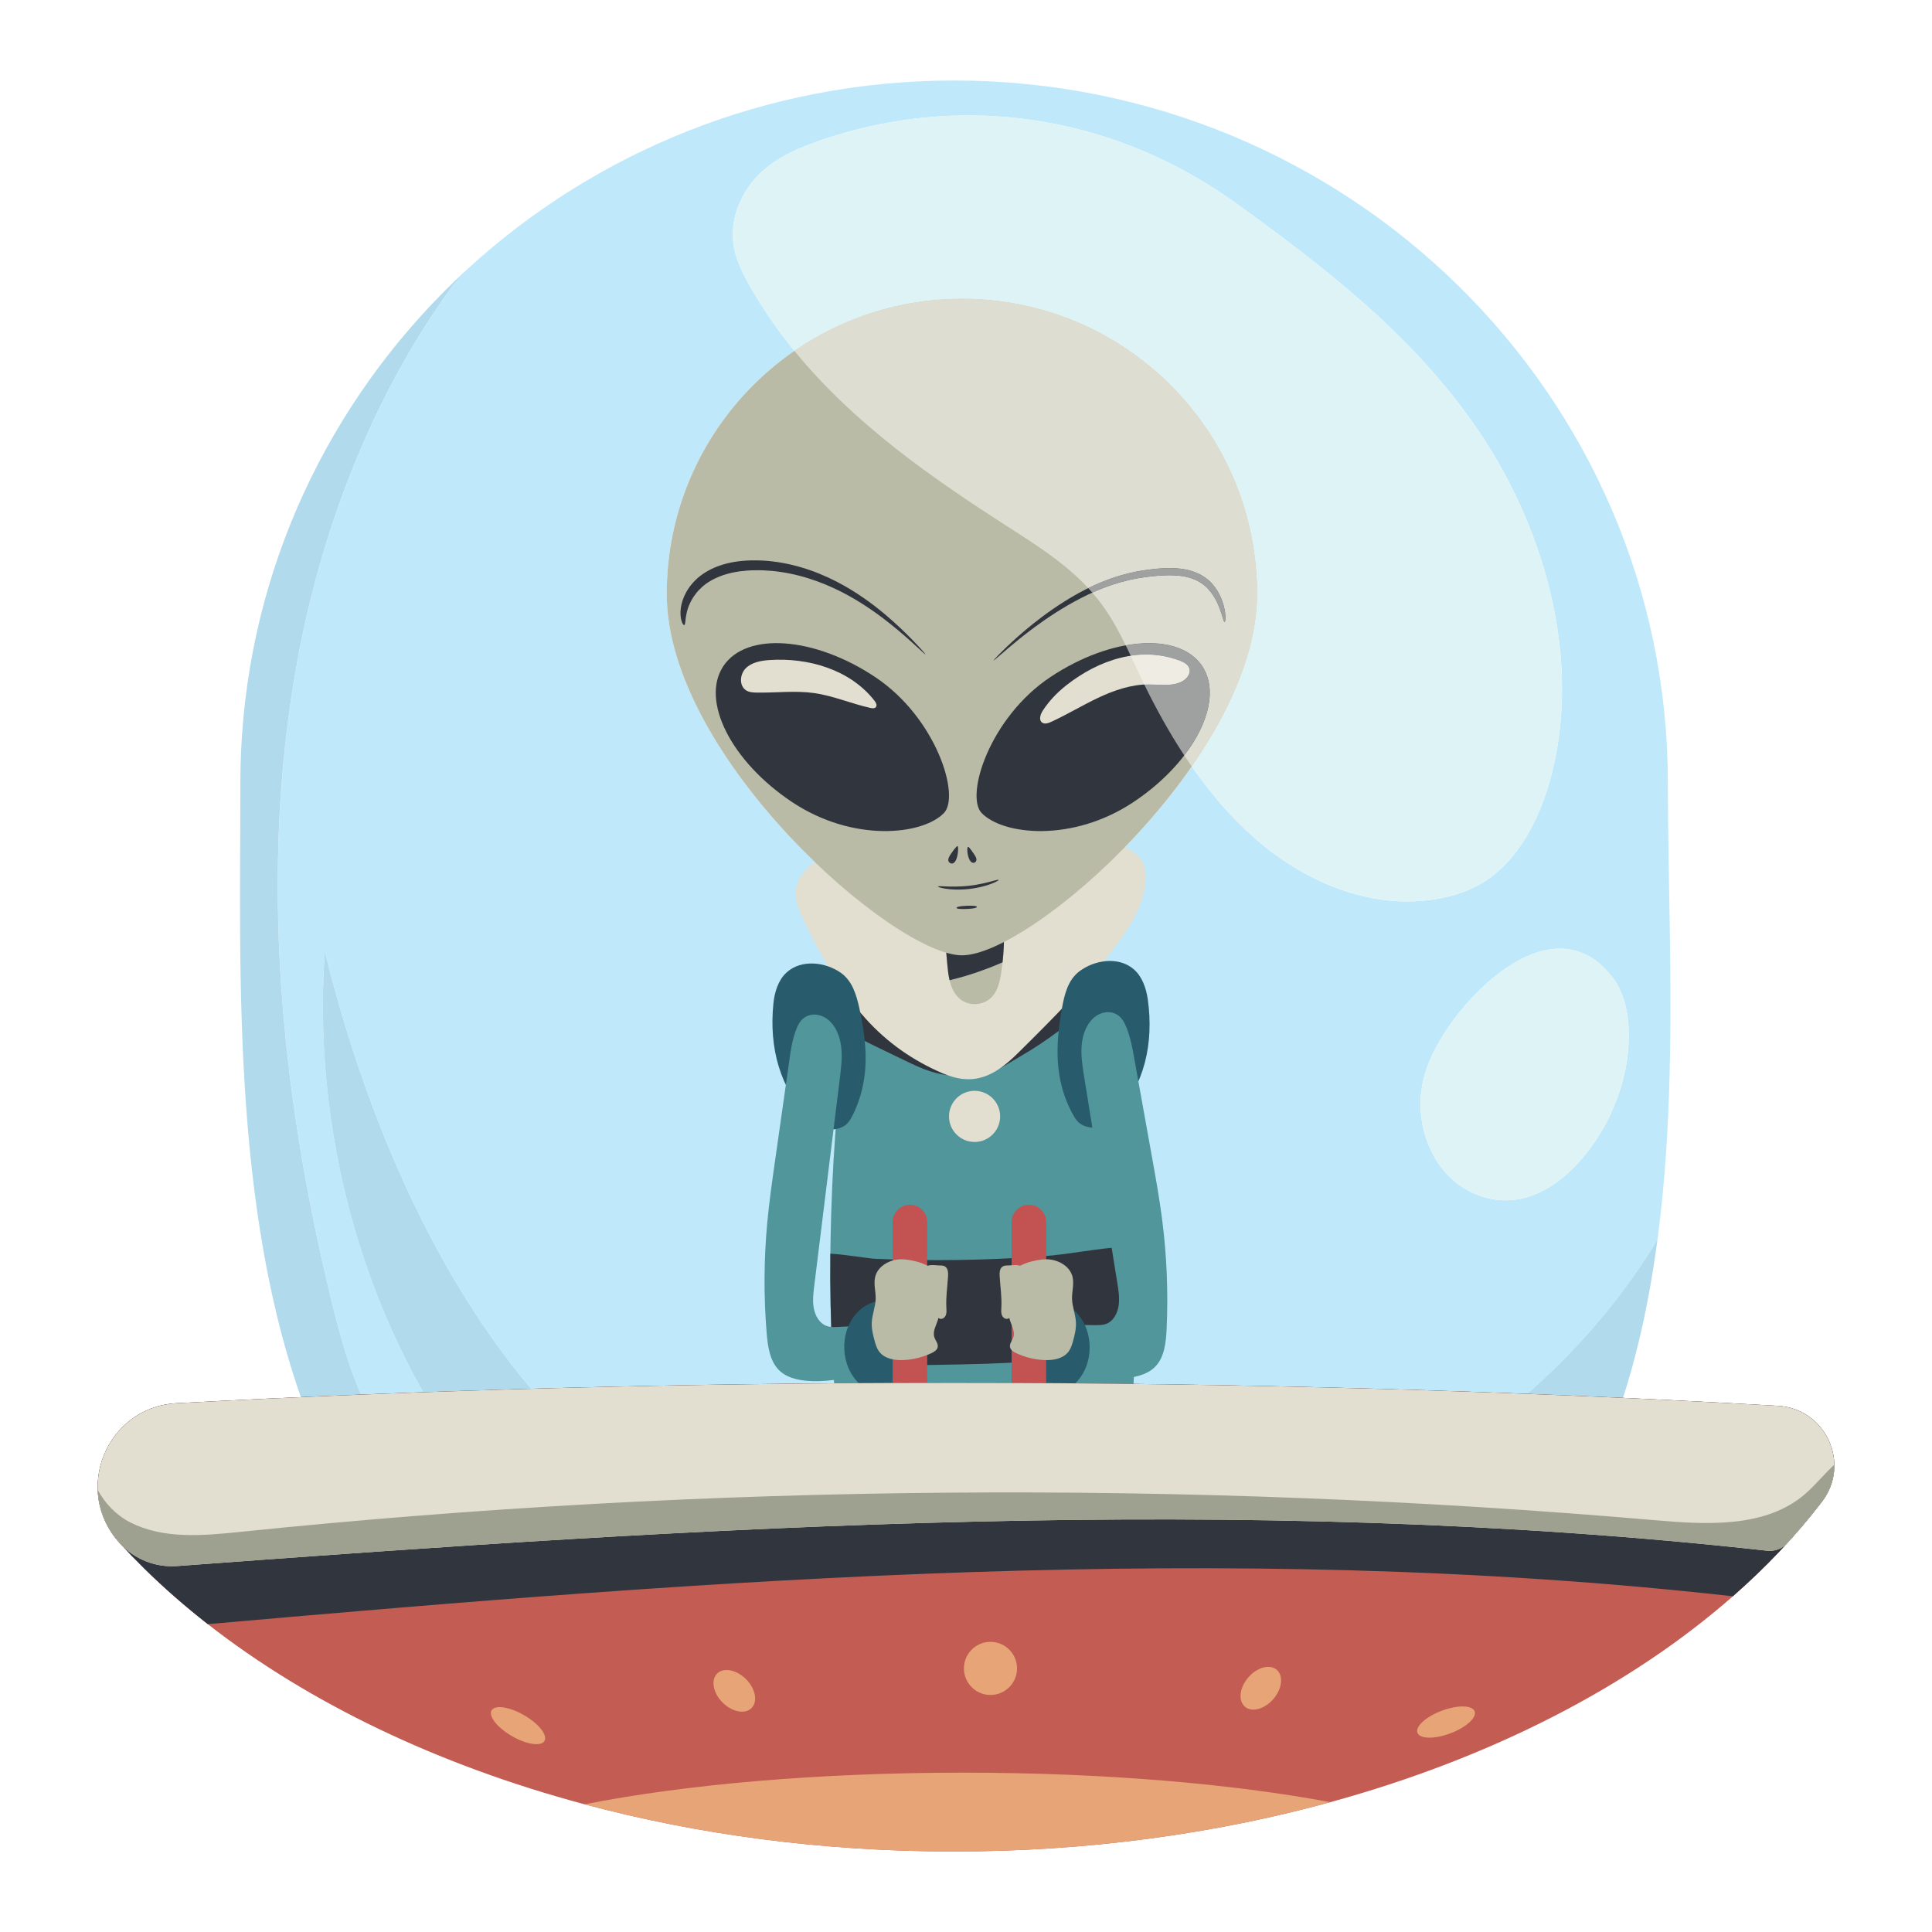 <?xml version="1.0" encoding="utf-8"?>
<!-- Designed by Vexels.com - 2020 All Rights Reserved - https://vexels.com/terms-and-conditions/  -->
<svg version="1.1" id="Layer_1" xmlns="http://www.w3.org/2000/svg" xmlns:xlink="http://www.w3.org/1999/xlink" x="0px" y="0px"
	 viewBox="0 0 1200 1200" enable-background="new 0 0 1200 1200" xml:space="preserve">
<g>
	<path fill="#BFE9FA" d="M592.623,1113.913L592.623,1113.913C592.624,1113.913,592.624,1113.913,592.623,1113.913L592.623,1113.913
		 M593.409,1113.912c-0.039,0-0.085,0-0.125,0C593.345,1113.912,593.349,1113.912,593.409,1113.912 M594.115,1113.911
		c-0.019,0-0.03,0-0.049,0H594.115 M594.871,1113.91c-0.059,0-0.113,0-0.172,0C594.76,1113.91,594.811,1113.91,594.871,1113.91
		 M595.598,1113.908c-0.039,0-0.061,0-0.101,0C595.528,1113.908,595.568,1113.908,595.598,1113.908 M596.332,1113.905
		c-0.078,0-0.134,0-0.212,0.001C596.18,1113.906,596.272,1113.906,596.332,1113.905 M597.087,1113.902
		c-0.058,0-0.118,0.001-0.177,0.001C596.971,1113.903,597.027,1113.902,597.087,1113.902 M597.738,1113.899
		c-0.059,0-0.094,0-0.153,0.001C597.645,1113.899,597.678,1113.899,597.738,1113.899 M598.527,1113.894
		c-0.058,0-0.129,0.001-0.187,0.001C598.4,1113.895,598.468,1113.895,598.527,1113.894 M599.189,1113.89
		c-0.078,0.001-0.121,0.001-0.199,0.001C599.08,1113.891,599.099,1113.891,599.189,1113.89 M599.997,1113.884
		c-0.097,0.001-0.157,0.001-0.254,0.002C599.833,1113.885,599.908,1113.885,599.997,1113.884 M600.602,1113.879
		c-0.058,0.001-0.112,0.001-0.171,0.001C600.491,1113.88,600.542,1113.88,600.602,1113.879 M601.395,1113.872
		c-0.078,0.001-0.133,0.001-0.211,0.002C601.244,1113.873,601.335,1113.872,601.395,1113.872 M602.138,1113.865
		c-0.078,0.001-0.187,0.002-0.265,0.003C601.962,1113.866,602.048,1113.865,602.138,1113.865 M602.82,1113.857
		c-0.077,0.001-0.136,0.001-0.213,0.002C602.667,1113.859,602.761,1113.858,602.82,1113.857 M603.586,1113.849
		c-0.077,0.001-0.151,0.002-0.228,0.003C603.448,1113.85,603.497,1113.85,603.586,1113.849 M604.239,1113.841
		c-0.077,0.001-0.143,0.002-0.22,0.003C604.078,1113.843,604.179,1113.842,604.239,1113.841 M605.016,1113.831
		c-0.077,0.001-0.138,0.002-0.216,0.003C604.889,1113.833,604.927,1113.832,605.016,1113.831 M605.664,1113.822
		c-0.077,0.001-0.154,0.002-0.231,0.003C605.522,1113.824,605.574,1113.823,605.664,1113.822 M606.448,1113.811
		c-0.077,0.001-0.161,0.002-0.238,0.004C606.299,1113.813,606.359,1113.812,606.448,1113.811 M607.076,1113.801
		c-0.096,0.002-0.144,0.002-0.24,0.004C606.924,1113.804,606.987,1113.803,607.076,1113.801 M607.883,1113.788
		c-0.096,0.002-0.193,0.003-0.289,0.005C607.683,1113.792,607.795,1113.79,607.883,1113.788 M608.48,1113.778
		c-0.077,0.001-0.161,0.003-0.238,0.004C608.331,1113.781,608.392,1113.78,608.48,1113.778 M609.265,1113.765
		c-0.096,0.002-0.146,0.003-0.242,0.004C609.111,1113.767,609.176,1113.766,609.265,1113.765 M609.865,1113.754
		c-0.058,0.001-0.09,0.002-0.147,0.003C609.748,1113.756,609.836,1113.754,609.865,1113.754 M610.678,1113.738
		c-0.077,0.001-0.181,0.004-0.258,0.005C610.509,1113.741,610.59,1113.74,610.678,1113.738 M611.442,1113.723
		c-0.115,0.002-0.253,0.005-0.367,0.007C611.192,1113.728,611.324,1113.725,611.442,1113.723 M612.087,1113.709
		c-0.095,0.002-0.188,0.004-0.284,0.006C611.892,1113.714,611.999,1113.711,612.087,1113.709 M612.841,1113.693
		c-0.095,0.002-0.205,0.004-0.3,0.006C612.629,1113.698,612.753,1113.695,612.841,1113.693 M613.48,1113.679
		c-0.095,0.002-0.182,0.004-0.278,0.006C613.291,1113.683,613.392,1113.681,613.48,1113.679 M614.266,1113.661
		c-0.114,0.003-0.189,0.005-0.303,0.007C614.051,1113.666,614.178,1113.663,614.266,1113.661 M614.881,1113.646
		c-0.114,0.003-0.179,0.004-0.293,0.007C614.676,1113.651,614.793,1113.648,614.881,1113.646 M615.646,1113.627
		c-0.076,0.002-0.177,0.004-0.253,0.006C615.481,1113.631,615.559,1113.629,615.646,1113.627 M616.262,1113.611
		c-0.095,0.002-0.182,0.005-0.277,0.007C616.072,1113.616,616.174,1113.614,616.262,1113.611 M617.06,1113.59
		c-0.095,0.002-0.203,0.005-0.298,0.008C616.849,1113.596,616.972,1113.593,617.06,1113.59 M617.87,1113.568
		c-0.17,0.005-0.352,0.01-0.522,0.014C617.522,1113.578,617.695,1113.573,617.87,1113.568 M618.478,1113.551
		c-0.114,0.003-0.24,0.007-0.353,0.01C618.241,1113.558,618.362,1113.554,618.478,1113.551 M619.324,1113.527
		c-0.227,0.007-0.424,0.012-0.651,0.019C618.877,1113.54,619.12,1113.533,619.324,1113.527 M619.852,1113.511
		c-0.113,0.004-0.249,0.007-0.362,0.011C619.606,1113.518,619.736,1113.515,619.852,1113.511 M620.65,1113.487
		c-0.188,0.006-0.399,0.012-0.588,0.018C620.236,1113.499,620.476,1113.492,620.65,1113.487 M621.224,1113.469
		c-0.113,0.004-0.23,0.007-0.343,0.011C620.997,1113.476,621.107,1113.473,621.224,1113.469 M622.061,1113.442
		c-0.207,0.007-0.417,0.013-0.624,0.02C621.669,1113.455,621.83,1113.449,622.061,1113.442 M622.607,1113.424
		c-0.132,0.004-0.252,0.008-0.383,0.013C622.368,1113.432,622.462,1113.429,622.607,1113.424 M623.411,1113.397
		c-0.225,0.008-0.474,0.016-0.699,0.024C622.943,1113.413,623.18,1113.405,623.411,1113.397 M624.766,1113.35
		c-0.374,0.013-0.782,0.028-1.157,0.041C624.012,1113.376,624.363,1113.364,624.766,1113.35 M626.144,1113.299
		c-0.392,0.015-0.771,0.028-1.164,0.043C625.383,1113.328,625.742,1113.314,626.144,1113.299 M626.97,1113.268
		c-0.205,0.008-0.438,0.017-0.643,0.024C626.528,1113.285,626.769,1113.276,626.97,1113.268 M627.508,1113.247
		c-0.13,0.005-0.249,0.01-0.379,0.015C627.273,1113.256,627.365,1113.253,627.508,1113.247 M628.353,1113.214
		c-0.223,0.009-0.474,0.019-0.698,0.028C627.885,1113.232,628.124,1113.223,628.353,1113.214 M628.874,1113.193
		c-0.149,0.006-0.249,0.01-0.398,0.016C628.591,1113.204,628.759,1113.198,628.874,1113.193 M629.738,1113.157
		c-0.26,0.011-0.512,0.021-0.773,0.032C629.252,1113.178,629.452,1113.169,629.738,1113.157 M630.23,1113.137
		c-0.148,0.006-0.271,0.011-0.42,0.018C629.953,1113.148,630.088,1113.143,630.23,1113.137 M631.057,1113.101
		c-0.278,0.012-0.519,0.022-0.797,0.034C630.517,1113.125,630.8,1113.112,631.057,1113.101 M631.566,1113.079
		c-0.13,0.006-0.27,0.012-0.4,0.017C631.309,1113.09,631.423,1113.085,631.566,1113.079 M632.378,1113.043
		c-0.259,0.012-0.505,0.023-0.764,0.034C631.87,1113.066,632.122,1113.055,632.378,1113.043 M633.735,1112.981
		c-0.406,0.019-0.815,0.037-1.221,0.056C632.912,1113.019,633.338,1113,633.735,1112.981 M635.075,1112.918
		c-0.405,0.02-0.827,0.039-1.233,0.058C634.239,1112.958,634.678,1112.937,635.075,1112.918 M636.434,1112.851
		c-0.423,0.021-0.838,0.041-1.262,0.062C635.598,1112.893,636.01,1112.872,636.434,1112.851 M637.302,1112.808
		c-0.293,0.015-0.559,0.028-0.853,0.043C636.731,1112.837,637.019,1112.822,637.302,1112.808 M637.758,1112.784
		c-0.147,0.007-0.286,0.015-0.433,0.022C637.466,1112.799,637.617,1112.792,637.758,1112.784 M638.638,1112.739
		c-0.293,0.015-0.579,0.03-0.872,0.045C638.047,1112.769,638.356,1112.753,638.638,1112.739 M639.955,1112.668
		c-0.438,0.024-0.876,0.047-1.316,0.07C639.09,1112.715,639.506,1112.693,639.955,1112.668 M641.266,1112.596
		c-0.438,0.024-0.873,0.048-1.311,0.072C640.377,1112.645,640.846,1112.62,641.266,1112.596 M149.312,485.537
		c0,0.015,0,0.026,0,0.041C149.312,485.562,149.312,485.552,149.312,485.537 M149.314,484.823c0,0.015,0,0.046,0,0.061
		C149.314,484.86,149.314,484.846,149.314,484.823 M149.317,484.107c0,0.029,0,0.052,0,0.081
		C149.316,484.165,149.317,484.13,149.317,484.107 M149.321,483.394c0,0.029,0,0.062,0,0.091
		C149.32,483.454,149.321,483.425,149.321,483.394 M149.326,482.681c0,0.029-0.001,0.071-0.001,0.101
		C149.326,482.751,149.326,482.712,149.326,482.681 M149.332,481.976c0,0.03-0.001,0.062-0.001,0.092
		C149.332,482.037,149.332,482.007,149.332,481.976 M149.34,481.267c0,0.03-0.001,0.064-0.001,0.094
		C149.339,481.33,149.34,481.298,149.34,481.267 M149.348,480.573c0,0.029-0.001,0.04-0.001,0.069
		C149.348,480.612,149.348,480.603,149.348,480.573 M149.358,479.876c0,0.015-0.001,0.041-0.001,0.056
		C149.357,479.909,149.357,479.899,149.358,479.876 M149.368,479.189l-0.001,0.028C149.368,479.202,149.368,479.204,149.368,479.189
		 M149.38,478.502v0.005C149.38,478.5,149.38,478.509,149.38,478.502 M149.393,477.802v0.004V477.802 M149.407,477.088
		c0,0.015-0.001,0.027-0.001,0.042C149.407,477.114,149.407,477.103,149.407,477.088 M149.423,476.38
		c0,0.015-0.001,0.036-0.001,0.05C149.422,476.415,149.422,476.395,149.423,476.38 M149.439,475.666
		c-0.001,0.029-0.001,0.044-0.002,0.074C149.438,475.717,149.439,475.689,149.439,475.666 M149.457,474.964
		c-0.001,0.029-0.001,0.037-0.002,0.067C149.456,475.008,149.456,474.987,149.457,474.964 M149.476,474.249
		c-0.001,0.029-0.002,0.06-0.002,0.089C149.474,474.307,149.475,474.279,149.476,474.249 M149.496,473.552
		c-0.001,0.029-0.001,0.044-0.002,0.073C149.494,473.602,149.495,473.575,149.496,473.552 M149.517,472.842
		c-0.001,0.029-0.002,0.054-0.002,0.083C149.515,472.902,149.516,472.865,149.517,472.842 M149.538,472.161
		c-0.001,0.015-0.001,0.03-0.002,0.045C149.538,472.191,149.538,472.177,149.538,472.161 M149.562,471.463
		c-0.001,0.015-0.001,0.026-0.002,0.04C149.56,471.495,149.561,471.47,149.562,471.463 M149.637,469.388l0,0.009L149.637,469.388
		 M149.665,468.669c-0.001,0.029-0.001,0.033-0.002,0.062C149.663,468.708,149.664,468.692,149.665,468.669 M149.694,467.97
		c-0.001,0.029-0.001,0.026-0.002,0.055C149.692,468.01,149.693,467.986,149.694,467.97 M149.724,467.265
		c-0.002,0.029-0.002,0.037-0.003,0.065C149.722,467.308,149.723,467.288,149.724,467.265 M149.755,466.57
		c-0.002,0.029-0.001,0.022-0.002,0.051C149.753,466.606,149.754,466.585,149.755,466.57 M149.787,465.867
		c-0.002,0.029-0.001,0.027-0.003,0.056C149.785,465.907,149.786,465.882,149.787,465.867 M149.82,465.182l-0.002,0.029
		C149.818,465.204,149.819,465.19,149.82,465.182 M149.853,464.49l-0.001,0.02C149.853,464.502,149.853,464.497,149.853,464.49
		 M150.124,459.615l-0.002,0.029C150.123,459.629,150.123,459.63,150.124,459.615 M150.167,458.925l-0.001,0.015
		C150.167,458.932,150.167,458.933,150.167,458.925 M150.211,458.234l0,0.007L150.211,458.234 M150.257,457.534l-0.001,0.016
		L150.257,457.534 M150.303,456.842l-0.001,0.011C150.303,456.845,150.303,456.849,150.303,456.842 M935.225,745.536
		c-13.92,0-27.862-6.24-37.796-17.643c-11.977-13.746-17.649-34.776-14.065-53.945c2.139-11.446,7.28-21.832,13.173-31.306
		c14.778-23.761,44.417-53.429,72.351-53.429c11.555,0,22.818,5.076,32.617,17.746c7.622,9.856,10.282,23.793,10.154,37.079
		c-0.246,25.668-9.941,50.488-24.411,69.793c-11.406,15.218-26.399,27.661-43.481,30.906
		C940.943,745.273,938.086,745.536,935.225,745.536 M493.411,217.895c-10.126-12.426-19.425-25.761-27.651-40.189
		c-4.793-8.408-9.284-17.458-10.364-27.484c-1.703-15.805,5.598-31.553,15.985-41.863c10.386-10.31,23.502-16.025,36.553-20.596
		c30.639-10.73,62.18-16.064,93.585-16.064c58.409,0,116.319,18.467,166.862,55.03c54.516,39.435,109.26,81.371,149.304,139.901
		c40.043,58.531,63.677,137.13,47.205,209.565c-6.649,29.235-20.766,57.794-43.664,71.878c-8.197,5.042-17.223,8.054-26.359,9.839
		c-6.883,1.345-13.813,1.988-20.746,1.988c-31.664,0-63.262-13.429-89.398-34.761c-16.808-13.718-31.537-30.479-44.489-49.075
		C695.398,540.77,625.82,593.363,597.487,593.363c-42.206,0-183.364-123.215-183.364-224.484
		C414.124,306.261,445.509,250.976,493.411,217.895 M592.624,50c-116.739,0-222.945,44.41-302.116,116.992
		c-3.911,4.075-7.348,7.827-9.76,11.133c-23.175,31.754-42.635,67.156-58.328,104.631c-17.122,40.865-29.799,84.275-37.874,128.78
		c-23.676,130.54-10.082,267.239,21.172,395.58c7.274,29.887,15.83,60.201,32.454,84.453c14.776,21.555,37.282,37.619,60.556,37.619
		c2.903,0,5.818-0.25,8.731-0.77C232.703,841.031,192.987,714.26,201.776,591.09c37.825,153.153,116.932,305.063,244.252,362.083
		c48.835,21.874,101.636,28.35,154.079,28.35c6.773,0,13.54-0.108,20.292-0.305c81.042-2.365,162.636-17.34,237.202-54.541
		c67.646-33.751,129.365-86.722,171.889-156.589c-22.686,171.066-105.261,326.711-388.219,342.508
		c443.835-24.764,394.665-393.581,394.665-626.341C1035.936,245.318,837.457,50,592.624,50"/>
	<path fill="#50969B" d="M693.749,915.672c-4.335,12.708-9.507,20.508-20.508,28.203c-12.649,8.841-30.107,14.263-45.535,14.283
		c-15.231,0.013-30.535,0.026-45.594-2.24c-12.28-1.852-24.638-5.363-34.573-12.814c-21.588-16.2-26.503-46.128-28.644-73.039
		c-0.732-9.184-1.344-18.373-1.819-27.577c-1.113-21.246-1.554-42.531-1.324-63.81c0.026-2.872,0.073-5.738,0.126-8.611
		c0.823-42.86,3.472-86.768,10.099-129.563c1.838-11.931,3.992-23.775,6.502-35.489c9.144-42.67,70.687-42.327,104.43-33.295
		c7.78,2.082,15.514,4.954,21.839,9.948c12.108,9.559,17.095,25.034,20.37,40.396c0.533,2.484,1.014,4.967,1.482,7.425
		c7.781,41.233,10.989,83.013,16.219,124.649c0.843,6.72,1.7,13.472,2.523,20.238c2.451,20.146,4.579,40.436,5.06,60.555
		C705.054,862.422,702.629,889.604,693.749,915.672z"/>
	<path fill="#31353E" d="M679.117,622.064c-13.651,13.057-28.868,24.487-45.2,33.967c-7.846,4.552-17.161,10.975-26.292,12.056
		c-9.743,1.153-20.521,0.316-29.856-2.675c-5.428-1.746-10.58-4.229-15.718-6.706c-5.039-2.431-10.079-4.862-15.119-7.293
		c-7.076-3.413-14.217-6.871-20.956-10.91c1.838-11.931,3.992-23.775,6.502-35.489c9.144-42.67,70.687-42.327,104.43-33.295
		c7.78,2.082,15.514,4.954,21.839,9.948C670.856,591.227,675.843,606.702,679.117,622.064z"/>
	<path fill="#E2DED0" d="M632.39,653.966c21.831-21.625,43.765-43.368,61.906-68.171c8.16-11.156,15.726-23.46,17.134-37.209
		c0.472-4.611,0.179-9.483-2.091-13.524c-1.795-3.196-4.709-5.648-7.892-7.464c-7.664-4.375-16.758-5.292-25.551-6.051
		c-50.438-4.353-102.022-6.487-150.955,6.497c-6.931,1.839-13.912,4.038-19.771,8.171s-10.514,10.515-10.971,17.67
		c-0.389,6.088,2.215,11.927,4.845,17.432c10.462,21.898,22.405,43.368,38.645,61.403c13.436,14.921,29.243,25.933,47.614,33.862
		C604.786,674.992,617.583,668.633,632.39,653.966z"/>
	<path fill="#BABBA7" d="M623.641,578.644c0.073,6.371-0.237,12.741-0.936,19.072c-0.224,2.108-0.494,4.216-0.81,6.311
		c-0.843,5.666-2.187,11.641-6.278,15.646c-4.862,4.763-13.248,5.35-18.722,1.304c-3.926-2.898-5.949-7.325-7.102-12.161
		c-0.771-3.267-1.146-6.72-1.436-10c-0.646-7.372-1.285-14.737-1.93-22.109l6.397-16.516c6.64-3.617,14.717-6.97,21.489-3.597
		c3.762,1.878,6.364,5.6,7.708,9.586C623.364,570.166,623.595,574.434,623.641,578.644z"/>
	<path fill="#31353E" d="M623.641,578.644c0.073,6.371-0.237,12.741-0.936,19.072c-5.244,2.299-10.54,4.322-15.665,6.1
		c-5.659,1.97-11.417,3.637-17.247,5c-0.771-3.267-1.146-6.72-1.436-10c-0.646-7.372-1.285-14.737-1.93-22.109l6.397-16.516
		c6.64-3.617,14.717-6.97,21.489-3.597c3.762,1.878,6.364,5.6,7.708,9.586C623.364,570.166,623.595,574.434,623.641,578.644z"/>
	<path fill="#BABBA7" d="M780.85,368.88c0,101.269-139.996,224.484-183.363,224.484c-42.206,0-183.364-123.215-183.364-224.484
		c0-101.268,82.094-183.363,183.364-183.363C698.755,185.517,780.85,267.612,780.85,368.88"/>
	<path fill="#31353E" d="M746.701,413.712c14.278,21.422-4.808,59.226-42.632,84.437c-37.823,25.21-80.993,20.598-94.338,6.859
		c-10.359-10.663,4.807-59.226,42.632-84.437C690.185,395.361,732.422,392.29,746.701,413.712"/>
	<path fill="#31353E" d="M449.3,413.712c-14.279,21.423,4.808,59.226,42.631,84.437c37.823,25.211,80.992,20.598,94.339,6.859
		c10.359-10.664-4.808-59.226-42.631-84.437S463.579,392.29,449.3,413.712z"/>
	<path fill="#31353E" d="M590.167,536.08c-0.762-0.419-1.23-1.162-1.163-2.142c0.056-0.99,0.668-2.205,1.794-3.829
		c1.12-1.629,2.029-2.791,2.656-3.546c0.635-0.752,1.008-1.085,1.267-1c0.255,0.083,0.372,0.574,0.392,1.583
		c0.006,1.004-0.063,2.542-0.533,4.601c-0.475,2.057-1.163,3.404-1.965,4.07C591.818,536.49,590.924,536.497,590.167,536.08z"/>
	<path fill="#31353E" d="M605.563,535.629c-0.647,0.412-1.453,0.444-2.222-0.154c-0.77-0.589-1.492-1.822-1.998-3.728
		c-0.498-1.908-0.56-3.34-0.534-4.271c0.039-0.936,0.185-1.39,0.442-1.463c0.264-0.076,0.61,0.24,1.175,0.94
		c0.559,0.702,1.351,1.779,2.359,3.25c1.015,1.466,1.599,2.539,1.693,3.433C606.581,534.52,606.216,535.214,605.563,535.629z"/>
	<path fill="#31353E" d="M704.401,834.931c-39.612,11.325-81.458,12.115-122.705,12.814c-21.681,0.369-43.888,0.652-64.621-5.257
		c-1.113-21.246-1.554-42.531-1.324-63.81c10.692,0.652,23.11,2.984,28.031,3.195c34.712,1.489,69.515,0.955,104.167-1.594
		c16.865-1.238,34.422-5.138,51.392-5.903C701.793,794.521,703.92,814.812,704.401,834.931z"/>
	<path fill="#E2DED0" d="M621.202,693.408c0,7.148-4.717,13.189-11.206,15.185c-1.476,0.455-3.05,0.699-4.677,0.699
		c-8.769,0-15.877-7.108-15.877-15.883c0-2.135,0.422-4.17,1.192-6.028c2.365-5.778,8.05-9.849,14.684-9.849
		C614.093,677.531,621.202,684.64,621.202,693.408z"/>
	<path fill="#31353E" d="M620.268,546.531c0.051,0.126-0.236,0.376-0.897,0.757c-0.331,0.188-0.754,0.418-1.278,0.666
		c-0.529,0.238-1.156,0.506-1.887,0.805c-0.734,0.288-1.58,0.578-2.53,0.908c-0.963,0.283-2.023,0.642-3.219,0.926
		c-2.379,0.618-5.244,1.203-8.626,1.573c-3.383,0.37-6.307,0.419-8.763,0.33c-1.23-0.018-2.341-0.14-3.343-0.208
		c-0.999-0.116-1.888-0.217-2.666-0.339c-0.778-0.134-1.449-0.26-2.016-0.378c-0.567-0.128-1.028-0.261-1.392-0.373
		c-0.728-0.229-1.063-0.411-1.04-0.545c0.023-0.135,0.4-0.21,1.155-0.216c0.378-0.005,0.849,0.015,1.419,0.038
		c0.572,0.012,1.242,0.04,2.013,0.083c0.771,0.027,1.646,0.059,2.628,0.094c0.983-0.004,2.069,0.054,3.268,0.023
		c2.395-0.013,5.233-0.114,8.522-0.474c3.288-0.36,6.082-0.876,8.423-1.381c1.177-0.228,2.224-0.52,3.185-0.729
		c0.95-0.247,1.798-0.467,2.545-0.66c0.744-0.209,1.392-0.381,1.947-0.516c0.553-0.146,1.008-0.268,1.378-0.345
		C619.833,546.413,620.217,546.405,620.268,546.531z"/>
	<path fill="#31353E" d="M760.617,386.407c-0.207,0.015-0.448-0.384-0.72-1.196c-0.276-0.811-0.629-2.033-1.116-3.655
		c-0.517-1.614-1.181-3.633-2.206-5.97c-0.499-1.174-1.128-2.406-1.837-3.713c-0.753-1.28-1.575-2.647-2.615-3.98
		c-1.034-1.332-2.226-2.673-3.635-3.909c-0.362-0.296-0.729-0.595-1.101-0.901c-0.398-0.274-0.802-0.552-1.211-0.834
		c-0.204-0.141-0.41-0.284-0.616-0.427c-0.221-0.125-0.443-0.249-0.666-0.374c-0.451-0.246-0.893-0.517-1.363-0.756
		c-1.898-0.93-4.022-1.687-6.341-2.254c-2.322-0.566-4.858-0.872-7.542-1.028c-5.38-0.305-11.383,0.198-17.94,1.031
		c-6.471,0.811-13.4,2.342-20.647,4.738c-7.248,2.398-13.77,5.278-19.63,8.306c-5.872,3.021-11.116,6.119-15.814,9.121
		c-4.698,3.004-8.851,5.914-12.539,8.614c-3.695,2.694-6.888,5.23-9.703,7.466c-5.592,4.521-9.564,7.98-12.184,10.249
		c-1.316,1.129-2.279,1.979-2.943,2.514c-0.66,0.539-1.007,0.778-1.056,0.73c-0.047-0.049,0.208-0.385,0.776-1.021
		c0.572-0.633,1.442-1.582,2.664-2.816c2.434-2.48,6.216-6.175,11.623-10.982c2.725-2.38,5.828-5.071,9.445-7.938
		c3.611-2.872,7.695-5.969,12.348-9.177c4.654-3.206,9.878-6.527,15.776-9.781c5.894-3.266,12.517-6.406,19.947-9.052
		c7.429-2.645,14.609-4.375,21.36-5.313c6.652-0.932,12.923-1.519,18.767-1.184c2.914,0.173,5.715,0.526,8.345,1.194
		c2.626,0.669,5.073,1.582,7.277,2.727c0.546,0.295,1.066,0.622,1.587,0.927c0.258,0.156,0.515,0.311,0.77,0.465
		c0.241,0.176,0.481,0.351,0.718,0.525c0.473,0.35,0.94,0.695,1.4,1.034c0.432,0.378,0.857,0.75,1.276,1.118
		c1.618,1.524,2.922,3.135,4.013,4.711c1.098,1.577,1.917,3.155,2.64,4.626c0.674,1.496,1.237,2.896,1.646,4.215
		c0.845,2.631,1.244,4.865,1.451,6.64c0.177,1.783,0.175,3.107,0.072,3.985C760.984,385.962,760.823,386.392,760.617,386.407"/>
	<path fill="#31353E" d="M424.974,388.238c-0.292,0.068-0.66-0.302-1.106-1.181c-0.107-0.22-0.238-0.47-0.338-0.757
		c-0.095-0.288-0.193-0.609-0.291-0.964c-0.091-0.355-0.217-0.744-0.284-1.169c-0.066-0.425-0.131-0.885-0.194-1.381
		c-0.197-1.974-0.161-4.537,0.548-7.528c0.716-2.975,2.044-6.403,4.399-9.857c1.148-1.747,2.604-3.451,4.291-5.131
		c0.435-0.406,0.859-0.84,1.328-1.238c0.473-0.394,0.954-0.793,1.442-1.199c0.504-0.371,1.016-0.747,1.535-1.129
		c0.52-0.38,1.078-0.715,1.63-1.081c4.47-2.823,9.963-4.981,16.13-6.229c3.085-0.632,6.339-1.025,9.73-1.223
		c1.697-0.109,3.427-0.135,5.186-0.12c1.762-0.027,3.555,0.083,5.385,0.162c7.308,0.457,15.135,1.773,23.245,4.165
		c8.11,2.398,15.338,5.461,21.76,8.751c6.44,3.268,12.041,6.822,17.013,10.247c4.966,3.442,9.275,6.821,13.05,9.982
		c3.774,3.163,7.014,6.11,9.822,8.752c2.81,2.641,5.161,5.006,7.147,7.025c1.977,2.029,3.58,3.723,4.828,5.089
		c1.259,1.357,2.156,2.394,2.742,3.086c0.584,0.695,0.848,1.058,0.798,1.106c-0.049,0.048-0.407-0.223-1.09-0.821
		c-0.685-0.595-1.682-1.531-3.048-2.774c-1.356-1.253-3.071-2.823-5.167-4.709c-2.105-1.877-4.582-4.082-7.517-6.537
		c-5.869-4.897-13.46-10.985-23.503-17.258c-5.03-3.112-10.644-6.315-17.009-9.203c-6.35-2.913-13.427-5.575-21.247-7.587
		c-7.821-2.005-15.253-3.015-22.124-3.285c-1.719-0.033-3.403-0.104-5.05-0.044c-1.649,0.017-3.257,0.067-4.821,0.192
		c-3.128,0.229-6.094,0.617-8.864,1.197c-5.546,1.146-10.309,2.992-14.171,5.294c-0.474,0.3-0.961,0.57-1.41,0.879
		c-0.45,0.308-0.893,0.613-1.329,0.912c-0.414,0.319-0.821,0.633-1.223,0.943c-0.4,0.312-0.763,0.66-1.141,0.979
		c-1.459,1.332-2.764,2.684-3.821,4.083c-2.174,2.76-3.561,5.507-4.506,7.916c-0.938,2.422-1.375,4.536-1.657,6.243
		c-0.064,0.431-0.124,0.834-0.179,1.21c-0.061,0.379-0.068,0.729-0.11,1.057c-0.035,0.328-0.074,0.631-0.116,0.91
		c-0.03,0.279-0.057,0.529-0.08,0.751C425.473,387.667,425.267,388.169,424.974,388.238z"/>
	<path fill="#31353E" d="M606.768,563.306c0.024,0.545-1.86,1.071-6.293,1.268c-4.433,0.196-6.356-0.161-6.38-0.707
		c-0.024-0.545,1.86-1.072,6.293-1.268C604.821,562.403,606.744,562.761,606.768,563.306z"/>
	<path fill="#E2DED0" d="M647.684,441.39c-1.502,2.312-2.633,5.845-0.384,7.439c1.581,1.122,3.761,0.381,5.523-0.426
		c9.913-4.544,19.254-10.249,29.109-14.917c9.855-4.668,20.44-8.33,31.345-8.392c1.673-0.009,3.368,0.062,5.067,0.134
		c5.265,0.222,10.553,0.444,15.256-1.749c3.22-1.5,6.156-4.942,5.05-8.317c-0.814-2.484-3.442-3.837-5.887-4.763
		c-24.669-9.329-50.363-0.485-70.294,15.128C656.749,430.007,651.647,435.286,647.684,441.39"/>
	<path fill="#E2DED0" d="M477.707,409.989c-5.241,0.374-10.835,1.395-14.541,5.12c-3.706,3.725-4.173,10.944,0.297,13.706
		c1.943,1.201,4.341,1.336,6.624,1.373c11.887,0.193,23.853-1.368,35.624,0.299c11.948,1.691,23.186,6.638,34.97,9.233
		c1.164,0.257,2.594,0.405,3.347-0.519c0.899-1.102,0.086-2.734-0.786-3.858C528.115,415.832,501.824,408.269,477.707,409.989z"/>
	<path fill="#285C6D" d="M503.172,695.186c2.356,2.37,4.99,4.708,8.828,5.803c3.838,1.095,9.184,0.634,12.768-1.916
		c2.192-1.561,3.411-3.633,4.44-5.627c11.701-22.654,9.236-45.577,4.61-66.954c-1.858-8.587-4.469-17.267-11.564-22.27
		c-9.463-6.672-24.547-8.655-33.803-0.108c-5.054,4.667-7.348,12.003-8.074,19.123C477.584,650.641,484.339,676.243,503.172,695.186
		z"/>
	<path fill="#50969B" d="M481.341,721.372c-1.811,12.735-3.622,25.478-4.806,38.292c-2.098,22.708-2.215,45.609-0.349,68.297
		c0.683,8.303,1.952,17.297,7.552,22.964c3.696,3.74,8.784,5.448,13.805,6.265c10.516,1.711,21.26-0.006,31.778-1.937
		c10.182-1.87,20.334-3.943,30.45-6.218c1.921-0.432,3.918-0.91,5.459-2.235c3.753-3.229,3.025-9.476,1.933-14.49
		c-0.714-3.276-1.63-6.872-4.247-8.671c-2.08-1.429-4.729-1.352-7.203-1.228c-11.608,0.585-23.215,1.169-34.823,1.754
		c-2.668,0.134-5.424,0.255-7.911-0.769c-4.056-1.669-6.642-6.156-7.508-10.767c-0.865-4.61-0.291-9.394,0.286-14.072
		c5.301-42.99,10.602-85.979,15.904-128.968c0.798-6.469,1.596-13.028,0.808-19.481c-0.788-6.452-3.364-12.895-8.167-16.771
		c-4.727-3.815-11.931-4.755-16.634,0.463c-4.008,4.448-6.124,15.818-6.953,21.65C487.59,677.424,484.466,699.398,481.341,721.372z"
		/>
	<path fill="#285C6D" d="M572.865,835.421c0.762,15.91-9.469,29.435-22.85,30.211c-13.382,0.775-24.847-11.493-25.608-27.403
		c-0.761-15.909,9.469-29.435,22.851-30.21C560.638,807.243,572.103,819.512,572.865,835.421z"/>
	<path fill="#285C6D" d="M692.786,693.542c-2.267,2.455-4.815,4.888-8.609,6.123c-3.795,1.235-9.155,0.971-12.83-1.446
		c-2.248-1.479-3.541-3.505-4.644-5.46c-12.525-22.209-10.902-45.207-7.064-66.739c1.542-8.65,3.832-17.42,10.739-22.68
		c9.211-7.015,24.213-9.55,33.776-1.349c5.222,4.478,7.784,11.725,8.771,18.814C716.721,648.088,710.911,673.921,692.786,693.542z"
		/>
	<path fill="#50969B" d="M715.562,718.909c2.278,12.66,4.556,25.328,6.209,38.09c2.93,22.616,3.887,45.497,2.854,68.239
		c-0.378,8.322-1.315,17.356-6.704,23.226c-3.556,3.873-8.578,5.767-13.565,6.767c-10.446,2.096-21.246,0.775-31.828-0.77
		c-10.244-1.495-20.465-3.194-30.658-5.096c-1.935-0.361-3.949-0.765-5.537-2.033c-3.869-3.089-3.371-9.359-2.463-14.41
		c0.592-3.299,1.376-6.926,3.926-8.82c2.026-1.505,4.676-1.525,7.153-1.492c11.621,0.158,23.243,0.316,34.864,0.474
		c2.672,0.036,5.43,0.055,7.878-1.058c3.993-1.816,6.412-6.396,7.107-11.035c0.695-4.639-0.054-9.398-0.802-14.053
		c-6.875-42.766-13.75-85.531-20.626-128.297c-1.035-6.435-2.073-12.961-1.523-19.438c0.551-6.477,2.889-13.01,7.546-17.059
		c4.584-3.986,11.748-5.191,16.64-0.148c4.168,4.297,6.7,15.583,7.743,21.38C707.705,675.22,711.633,697.065,715.562,718.909z"/>
	<path fill="#285C6D" d="M628.287,836.241c-0.177,15.927,10.543,29.068,23.944,29.352c13.401,0.284,24.407-12.398,24.585-28.324
		s-10.543-29.068-23.944-29.351C639.471,807.633,628.463,820.314,628.287,836.241z"/>
	<path fill="#C35252" d="M565.172,877.016L565.172,877.016c-5.93,0-10.737-4.808-10.737-10.738V759.057
		c0-5.931,4.807-10.738,10.737-10.738s10.738,4.807,10.738,10.738v107.221C575.91,872.208,571.102,877.016,565.172,877.016z"/>
	<path fill="#C35252" d="M639.066,877.016L639.066,877.016c-5.931,0-10.738-4.808-10.738-10.738V759.057
		c0-5.931,4.807-10.738,10.738-10.738c5.93,0,10.737,4.807,10.737,10.738v107.221C649.804,872.208,644.997,877.016,639.066,877.016z
		"/>
	<path fill="#BABBA7" d="M560.453,782.161c-7.252-0.198-15.166,3.895-16.873,10.946c-1.077,4.449,0.444,9.095,0.315,13.671
		c-0.137,4.874-2.139,9.537-2.41,14.405c-0.223,4.014,0.739,7.994,1.825,11.865c0.617,2.202,1.299,4.438,2.636,6.293
		c3.26,4.525,9.522,5.668,15.093,5.422c6.037-0.265,12.019-1.733,17.493-4.292c1.701-0.795,3.535-1.928,3.886-3.773
		c0.414-2.175-1.42-4.075-2.094-6.185c-1.22-3.822,1.451-7.671,2.453-11.556c1.192-4.618-0.034-9.323-0.789-13.899
		c-0.698-4.224,0.495-8.711-0.311-12.753C580.281,785.302,566.263,782.32,560.453,782.161z"/>
	<path fill="#BABBA7" d="M583.571,786c1.161,0,2.39,0.018,3.38,0.626c1.88,1.155,2.036,3.787,1.905,5.989
		c-0.387,6.53-1.412,13.049-1.058,19.581c0.082,1.515,0.232,3.08-0.274,4.51c-0.506,1.43-1.898,2.683-3.398,2.462
		c-1.62-0.239-2.535-1.942-3.174-3.45c-2.925-6.898-5.399-14.028-6.548-21.454c-0.311-2.009-1.126-5.241,0.252-7.038
		C576.378,784.979,581.147,786,583.571,786z"/>
	<path fill="#BABBA7" d="M649.306,782.161c7.252-0.198,15.166,3.895,16.873,10.946c1.077,4.449-0.444,9.095-0.316,13.671
		c0.136,4.874,2.14,9.537,2.41,14.405c0.224,4.014-0.738,7.994-1.824,11.865c-0.617,2.202-1.3,4.438-2.636,6.293
		c-3.26,4.525-9.521,5.668-15.093,5.422c-6.037-0.265-12.018-1.733-17.493-4.292c-1.701-0.795-3.535-1.928-3.886-3.773
		c-0.414-2.175,1.42-4.075,2.094-6.185c1.22-3.822-1.45-7.671-2.453-11.556c-1.192-4.618,0.034-9.323,0.79-13.899
		c0.697-4.224-0.495-8.711,0.311-12.753C629.479,785.302,643.496,782.32,649.306,782.161z"/>
	<path fill="#BABBA7" d="M626.188,786c-1.161,0-2.39,0.018-3.38,0.626c-1.88,1.155-2.036,3.787-1.905,5.989
		c0.388,6.53,1.412,13.049,1.058,19.581c-0.082,1.515-0.232,3.08,0.274,4.51c0.505,1.43,1.897,2.683,3.398,2.462
		c1.62-0.239,2.535-1.942,3.174-3.45c2.925-6.898,5.398-14.028,6.548-21.454c0.311-2.009,1.126-5.241-0.252-7.038
		C633.381,784.979,628.613,786,626.188,786z"/>
	<path fill="#E7EDF0" d="M593.285,1113.912c-0.212,0-0.449,0-0.661,0C592.84,1113.913,593.069,1113.913,593.285,1113.912
		 M594.066,1113.911c-0.211,0-0.445,0.001-0.656,0.001C593.625,1113.912,593.85,1113.912,594.066,1113.911 M594.699,1113.91
		c-0.211,0.001-0.373,0.001-0.585,0.001C594.311,1113.911,594.503,1113.911,594.699,1113.91 M595.498,1113.908
		c-0.211,0.001-0.415,0.001-0.626,0.002C595.087,1113.91,595.282,1113.909,595.498,1113.908 M596.12,1113.906
		c-0.181,0.001-0.341,0.001-0.522,0.002C595.755,1113.907,595.964,1113.907,596.12,1113.906 M596.91,1113.903
		c-0.18,0.001-0.398,0.002-0.578,0.002C596.528,1113.905,596.715,1113.904,596.91,1113.903 M597.585,1113.9
		c-0.18,0.001-0.317,0.002-0.498,0.002C597.244,1113.901,597.429,1113.901,597.585,1113.9 M598.34,1113.895
		c-0.18,0.001-0.422,0.002-0.602,0.003C597.933,1113.898,598.145,1113.897,598.34,1113.895 M598.99,1113.891
		c-0.15,0.001-0.313,0.002-0.463,0.003C598.684,1113.893,598.834,1113.892,598.99,1113.891 M599.743,1113.886
		c-0.18,0.001-0.375,0.003-0.555,0.004C599.364,1113.889,599.568,1113.887,599.743,1113.886 M600.431,1113.88
		c-0.119,0.001-0.314,0.002-0.434,0.004C600.134,1113.883,600.295,1113.881,600.431,1113.88 M601.184,1113.874
		c-0.209,0.002-0.372,0.003-0.582,0.005C600.797,1113.877,600.99,1113.875,601.184,1113.874 M601.873,1113.867
		c-0.179,0.002-0.299,0.003-0.478,0.005C601.55,1113.87,601.717,1113.869,601.873,1113.867 M602.607,1113.86
		c-0.149,0.002-0.32,0.003-0.469,0.005C602.293,1113.863,602.452,1113.861,602.607,1113.86 M603.358,1113.851
		c-0.179,0.002-0.359,0.004-0.538,0.006C602.995,1113.856,603.184,1113.853,603.358,1113.851 M604.018,1113.844
		c-0.149,0.002-0.283,0.003-0.432,0.005C603.741,1113.847,603.864,1113.846,604.018,1113.844 M604.8,1113.834
		c-0.178,0.002-0.383,0.005-0.561,0.007C604.413,1113.839,604.626,1113.836,604.8,1113.834 M605.433,1113.825
		c-0.119,0.002-0.298,0.004-0.417,0.006C605.151,1113.829,605.298,1113.827,605.433,1113.825 M606.21,1113.814
		c-0.178,0.003-0.368,0.005-0.546,0.008C605.856,1113.819,606.017,1113.817,606.21,1113.814 M606.836,1113.805
		c-0.119,0.002-0.269,0.004-0.388,0.006C606.563,1113.809,606.72,1113.807,606.836,1113.805 M607.595,1113.793
		c-0.178,0.003-0.341,0.005-0.519,0.008C607.249,1113.799,607.422,1113.796,607.595,1113.793 M608.243,1113.782
		c-0.119,0.002-0.241,0.004-0.359,0.006C607.999,1113.786,608.127,1113.784,608.243,1113.782 M609.023,1113.769
		c-0.177,0.003-0.365,0.006-0.542,0.009C608.653,1113.775,608.85,1113.772,609.023,1113.769 M609.718,1113.756
		c-0.147,0.003-0.306,0.006-0.453,0.008C609.399,1113.762,609.584,1113.759,609.718,1113.756 M610.42,1113.743
		c-0.206,0.004-0.348,0.007-0.555,0.01C610.057,1113.75,610.229,1113.747,610.42,1113.743 M611.075,1113.73
		c-0.118,0.002-0.279,0.005-0.397,0.008C610.812,1113.735,610.941,1113.733,611.075,1113.73 M611.803,1113.715
		c-0.118,0.002-0.244,0.005-0.361,0.007C611.576,1113.72,611.67,1113.718,611.803,1113.715 M612.541,1113.7
		c-0.176,0.004-0.277,0.006-0.453,0.01C612.24,1113.706,612.388,1113.703,612.541,1113.7 M613.203,1113.685
		c-0.117,0.003-0.245,0.005-0.362,0.008C612.955,1113.691,613.089,1113.688,613.203,1113.685 M613.963,1113.668
		c-0.176,0.004-0.307,0.007-0.483,0.011C613.633,1113.675,613.811,1113.671,613.963,1113.668 M614.588,1113.653
		c-0.117,0.003-0.205,0.005-0.322,0.008C614.361,1113.658,614.493,1113.655,614.588,1113.653 M615.393,1113.633
		c-0.175,0.004-0.337,0.008-0.513,0.013C615.051,1113.642,615.222,1113.638,615.393,1113.633 M615.985,1113.618
		c-0.117,0.003-0.222,0.006-0.339,0.009C615.76,1113.624,615.871,1113.621,615.985,1113.618 M616.761,1113.598
		c-0.175,0.005-0.324,0.009-0.499,0.013C616.433,1113.607,616.591,1113.603,616.761,1113.598 M617.348,1113.583
		c-0.087,0.002-0.2,0.005-0.288,0.008C617.155,1113.588,617.253,1113.585,617.348,1113.583 M618.125,1113.561
		c-0.087,0.002-0.168,0.005-0.255,0.007C617.965,1113.566,618.03,1113.564,618.125,1113.561 M618.673,1113.546
		c-0.087,0.003-0.108,0.003-0.195,0.006C618.535,1113.55,618.616,1113.547,618.673,1113.546 M619.49,1113.522
		c-0.058,0.002-0.108,0.003-0.166,0.005C619.38,1113.525,619.433,1113.524,619.49,1113.522 M620.062,1113.505
		c-0.087,0.003-0.123,0.004-0.21,0.006C619.927,1113.509,619.987,1113.507,620.062,1113.505 M620.881,1113.48
		c-0.087,0.003-0.144,0.004-0.231,0.007C620.725,1113.484,620.805,1113.482,620.881,1113.48 M621.437,1113.462
		c-0.058,0.002-0.156,0.005-0.214,0.007C621.299,1113.467,621.362,1113.464,621.437,1113.462 M622.223,1113.437
		c-0.029,0.001-0.133,0.005-0.162,0.005C622.118,1113.44,622.167,1113.438,622.223,1113.437 M622.712,1113.421
		c-0.029,0.001-0.076,0.003-0.105,0.004C622.644,1113.423,622.674,1113.422,622.712,1113.421 M623.608,1113.39
		c-0.058,0.002-0.14,0.005-0.197,0.007C623.486,1113.395,623.533,1113.393,623.608,1113.39 M624.98,1113.342
		c-0.058,0.002-0.157,0.006-0.214,0.008C624.841,1113.347,624.905,1113.345,624.98,1113.342 M626.326,1113.292
		c-0.057,0.002-0.125,0.005-0.182,0.007C626.2,1113.297,626.27,1113.295,626.326,1113.292 M627.129,1113.262
		c-0.057,0.002-0.102,0.004-0.159,0.006C627.026,1113.266,627.073,1113.264,627.129,1113.262 M627.656,1113.241
		c-0.029,0.001-0.119,0.005-0.147,0.006C627.564,1113.245,627.6,1113.244,627.656,1113.241 M628.476,1113.209
		c-0.057,0.002-0.065,0.003-0.122,0.005C628.391,1113.212,628.439,1113.21,628.476,1113.209 M628.965,1113.189
		c-0.029,0.001-0.063,0.003-0.091,0.004C628.892,1113.192,628.947,1113.19,628.965,1113.189 M629.81,1113.154l-0.072,0.003
		C629.756,1113.157,629.791,1113.155,629.81,1113.154 M630.26,1113.135c-0.028,0.001-0.001,0-0.03,0.001L630.26,1113.135
		 M631.166,1113.097c-0.029,0.001-0.08,0.003-0.109,0.005C631.094,1113.1,631.129,1113.098,631.166,1113.097 M631.613,1113.077
		l-0.047,0.002C631.585,1113.078,631.595,1113.078,631.613,1113.077 M632.514,1113.037c-0.057,0.002-0.079,0.004-0.136,0.006
		C632.415,1113.042,632.477,1113.039,632.514,1113.037 M633.842,1112.976c-0.057,0.003-0.05,0.002-0.107,0.005
		C633.773,1112.979,633.805,1112.978,633.842,1112.976 M635.173,1112.913c-0.028,0.001-0.07,0.003-0.098,0.005
		C635.111,1112.916,635.136,1112.915,635.173,1112.913 M636.448,1112.851l-0.014,0.001L636.448,1112.851 M637.325,1112.806
		c-0.028,0.001,0.005,0-0.023,0.001L637.325,1112.806 M637.765,1112.784l-0.007,0L637.765,1112.784 M638.64,1112.738l-0.002,0
		L638.64,1112.738 M639.955,1112.668L639.955,1112.668L639.955,1112.668 M641.271,1112.596l-0.004,0L641.271,1112.596
		 M149.312,485.578c-0.001,0.223-0.001,0.454-0.001,0.677c0,240.934-24.5,627.658,443.312,627.658l0,0
		c-467.811,0-443.312-386.721-443.312-627.658C149.311,486.034,149.311,485.798,149.312,485.578 M149.314,484.883
		c-0.001,0.215-0.001,0.438-0.002,0.653C149.312,485.316,149.313,485.104,149.314,484.883 M149.316,484.188
		c-0.001,0.215-0.002,0.419-0.003,0.634C149.315,484.602,149.315,484.408,149.316,484.188 M149.32,483.485
		c-0.002,0.207-0.003,0.414-0.004,0.622C149.318,483.901,149.319,483.691,149.32,483.485 M149.325,482.782
		c-0.002,0.207-0.003,0.405-0.005,0.613C149.322,483.189,149.324,482.987,149.325,482.782 M149.331,482.068
		c-0.002,0.207-0.004,0.405-0.005,0.613C149.328,482.475,149.329,482.274,149.331,482.068 M149.339,481.361
		c-0.002,0.2-0.004,0.416-0.006,0.615C149.334,481.771,149.336,481.566,149.339,481.361 M149.347,480.642
		c-0.003,0.207-0.005,0.418-0.008,0.625C149.342,481.062,149.345,480.848,149.347,480.642 M149.357,479.931
		c-0.003,0.207-0.006,0.434-0.009,0.641C149.351,480.353,149.354,480.151,149.357,479.931 M149.368,479.217
		c-0.003,0.214-0.007,0.444-0.01,0.659C149.361,479.656,149.365,479.437,149.368,479.217 M149.38,478.507
		c-0.004,0.222-0.008,0.459-0.012,0.682C149.372,478.954,149.376,478.741,149.38,478.507 M149.393,477.806
		c-0.004,0.23-0.009,0.466-0.013,0.696C149.384,478.267,149.388,478.04,149.393,477.806 M149.407,477.129
		c-0.005,0.222-0.009,0.451-0.014,0.673C149.397,477.582,149.402,477.349,149.407,477.129 M149.422,476.43
		c-0.005,0.222-0.01,0.435-0.014,0.657C149.412,476.868,149.417,476.65,149.422,476.43 M149.438,475.74
		c-0.005,0.214-0.01,0.426-0.015,0.64C149.428,476.161,149.432,475.959,149.438,475.74 M149.455,475.031
		c-0.005,0.214-0.011,0.421-0.016,0.635C149.444,475.462,149.45,475.236,149.455,475.031 M149.474,474.338
		c-0.005,0.207-0.011,0.42-0.016,0.626C149.462,474.759,149.468,474.543,149.474,474.338 M149.494,473.625
		c-0.006,0.206-0.012,0.418-0.018,0.624C149.482,474.044,149.488,473.829,149.494,473.625 M149.514,472.925
		c-0.006,0.214-0.012,0.413-0.019,0.627C149.502,473.347,149.508,473.129,149.514,472.925 M149.537,472.207
		c-0.007,0.214-0.013,0.422-0.02,0.636C149.524,472.623,149.53,472.426,149.537,472.207 M149.56,471.503
		c-0.008,0.221-0.015,0.437-0.022,0.659C149.545,471.942,149.553,471.722,149.56,471.503 M149.636,469.397
		c-0.027,0.694-0.051,1.371-0.075,2.066C149.585,470.777,149.61,470.081,149.636,469.397 M149.662,468.731
		c-0.009,0.221-0.017,0.437-0.026,0.657C149.645,469.17,149.654,468.949,149.662,468.731 M149.691,468.025
		c-0.009,0.213-0.018,0.43-0.027,0.643C149.673,468.465,149.683,468.229,149.691,468.025 M149.721,467.33
		c-0.009,0.213-0.018,0.427-0.027,0.64C149.702,467.767,149.712,467.534,149.721,467.33 M149.752,466.621
		c-0.009,0.213-0.019,0.43-0.028,0.644C149.733,467.061,149.743,466.825,149.752,466.621 M149.784,465.923
		c-0.01,0.221-0.02,0.427-0.03,0.647C149.764,466.367,149.775,466.126,149.784,465.923 M149.818,465.212
		c-0.011,0.221-0.021,0.435-0.031,0.655C149.797,465.649,149.807,465.43,149.818,465.212 M149.853,464.509
		c-0.011,0.228-0.022,0.445-0.033,0.673C149.831,464.95,149.841,464.742,149.853,464.509 M150.122,459.644
		c-0.098,1.607-0.189,3.234-0.269,4.845C149.935,462.862,150.023,461.267,150.122,459.644 M150.166,458.94
		c-0.014,0.22-0.029,0.455-0.042,0.675C150.139,459.383,150.152,459.172,150.166,458.94 M150.211,458.241
		c-0.015,0.227-0.029,0.457-0.044,0.685C150.182,458.694,150.196,458.473,150.211,458.241 M150.256,457.549
		c-0.016,0.235-0.03,0.449-0.045,0.684C150.226,458.002,150.24,457.781,150.256,457.549 M150.302,456.853
		c-0.015,0.227-0.03,0.454-0.045,0.681C150.272,457.302,150.287,457.084,150.302,456.853 M290.518,166.981
		c-80.063,73.4-132.485,175.615-140.215,289.86c7.727-114.248,60.142-216.451,140.205-289.85
		C290.512,166.988,290.515,166.985,290.518,166.981"/>
	<path fill="#B1DAED" d="M290.508,166.992c-80.063,73.399-132.478,175.602-140.205,289.85c-0.001,0.008,0,0.003-0.001,0.011
		c-0.016,0.232-0.03,0.449-0.045,0.681l-0.001,0.016c-0.016,0.231-0.03,0.453-0.045,0.684l0,0.007
		c-0.015,0.232-0.029,0.453-0.044,0.685c-0.001,0.008-0.001,0.007-0.001,0.015c-0.015,0.232-0.028,0.443-0.042,0.675
		c-0.001,0.015-0.001,0.014-0.002,0.029c-0.099,1.623-0.188,3.218-0.269,4.845c0,0.008-0.001,0.012-0.001,0.02
		c-0.012,0.232-0.022,0.44-0.033,0.673c-0.001,0.008-0.001,0.022-0.002,0.029c-0.011,0.218-0.021,0.437-0.031,0.655
		c-0.001,0.015-0.002,0.041-0.003,0.056c-0.009,0.204-0.02,0.444-0.03,0.647c-0.001,0.015-0.002,0.036-0.002,0.051
		c-0.009,0.204-0.019,0.44-0.028,0.644c-0.001,0.023-0.002,0.043-0.003,0.065c-0.009,0.204-0.019,0.436-0.027,0.64
		c-0.001,0.015-0.002,0.04-0.002,0.055c-0.009,0.204-0.018,0.44-0.027,0.643c-0.001,0.023-0.002,0.039-0.002,0.062
		c-0.009,0.218-0.017,0.439-0.026,0.657l0,0.009c-0.027,0.685-0.051,1.381-0.075,2.066c0,0.008-0.001,0.033-0.002,0.04
		c-0.007,0.219-0.015,0.44-0.022,0.659c-0.001,0.015-0.001,0.03-0.002,0.045c-0.007,0.219-0.013,0.417-0.02,0.636
		c-0.001,0.023-0.002,0.06-0.002,0.083c-0.006,0.204-0.013,0.422-0.019,0.627c-0.001,0.023-0.002,0.05-0.002,0.073
		c-0.006,0.204-0.012,0.419-0.018,0.624c-0.001,0.03-0.002,0.058-0.002,0.089c-0.005,0.205-0.011,0.422-0.016,0.626
		c-0.001,0.023-0.001,0.044-0.002,0.067c-0.005,0.205-0.011,0.431-0.016,0.635c-0.001,0.023-0.001,0.051-0.002,0.074
		c-0.005,0.219-0.01,0.421-0.015,0.64c0,0.016-0.001,0.035-0.001,0.05c-0.005,0.219-0.01,0.438-0.014,0.657
		c0,0.015-0.001,0.026-0.001,0.042c-0.005,0.22-0.009,0.453-0.014,0.673v0.004c-0.005,0.234-0.009,0.462-0.013,0.696
		c0,0.008,0-0.002,0,0.005c-0.004,0.234-0.008,0.447-0.012,0.682c0,0.015,0,0.012-0.001,0.028c-0.003,0.22-0.007,0.439-0.01,0.659
		c0,0.023,0,0.033-0.001,0.056c-0.003,0.22-0.006,0.421-0.009,0.641c-0.001,0.03-0.001,0.039-0.001,0.069
		c-0.003,0.205-0.005,0.419-0.008,0.625c0,0.031-0.001,0.063-0.001,0.094c-0.002,0.205-0.004,0.41-0.006,0.615
		c0,0.031-0.001,0.061-0.001,0.092c-0.002,0.205-0.004,0.407-0.005,0.613c0,0.031-0.001,0.07-0.001,0.101
		c-0.002,0.205-0.003,0.407-0.005,0.613c0,0.03,0,0.06,0,0.091c-0.002,0.206-0.003,0.416-0.004,0.622c0,0.023,0,0.058,0,0.081
		c-0.001,0.22-0.002,0.414-0.003,0.634c0,0.023,0,0.038,0,0.061c-0.001,0.22-0.001,0.433-0.002,0.653c0,0.015,0,0.025,0,0.041
		c-0.001,0.22-0.001,0.456-0.001,0.677c0,240.937-24.499,627.658,443.313,627.658c-0.001,0-0.001,0-0.001,0c0.213,0,0.45,0,0.662,0
		c0.039,0,0.085,0,0.125,0c0.212,0,0.445,0,0.656-0.001c0.019,0,0.03,0,0.049,0c0.211,0,0.374-0.001,0.585-0.001
		c0.059,0,0.113,0,0.172,0c0.211,0,0.416-0.001,0.626-0.002c0.039,0,0.062,0,0.101,0c0.181-0.001,0.341-0.001,0.522-0.002
		c0.078,0,0.133,0,0.212-0.001c0.181-0.001,0.398-0.002,0.578-0.002c0.059,0,0.119-0.001,0.177-0.001
		c0.18-0.001,0.317-0.001,0.498-0.002c0.058,0,0.094,0,0.153-0.001c0.18-0.001,0.422-0.002,0.602-0.003
		c0.058,0,0.129-0.001,0.187-0.001c0.15-0.001,0.313-0.002,0.463-0.003c0.078-0.001,0.121-0.001,0.199-0.001
		c0.18-0.001,0.375-0.003,0.555-0.004c0.097-0.001,0.157-0.001,0.254-0.002c0.12-0.001,0.314-0.003,0.434-0.004
		c0.058-0.001,0.113-0.001,0.171-0.001c0.21-0.002,0.373-0.003,0.582-0.005c0.078-0.001,0.133-0.001,0.211-0.002
		c0.179-0.002,0.299-0.003,0.478-0.005c0.078-0.001,0.187-0.002,0.265-0.003c0.149-0.001,0.32-0.003,0.469-0.005
		c0.078-0.001,0.136-0.001,0.213-0.002c0.179-0.002,0.359-0.004,0.538-0.006c0.078-0.001,0.151-0.002,0.228-0.003
		c0.149-0.002,0.283-0.003,0.432-0.005c0.077-0.001,0.143-0.002,0.22-0.003c0.179-0.002,0.383-0.005,0.561-0.007
		c0.077-0.001,0.138-0.002,0.216-0.003c0.119-0.002,0.298-0.004,0.417-0.006c0.077-0.001,0.153-0.002,0.231-0.003
		c0.178-0.002,0.368-0.005,0.546-0.008c0.077-0.001,0.161-0.002,0.238-0.004c0.119-0.002,0.269-0.004,0.388-0.006
		c0.097-0.002,0.144-0.002,0.24-0.004c0.178-0.003,0.341-0.005,0.519-0.008c0.096-0.001,0.193-0.003,0.289-0.005
		c0.118-0.002,0.241-0.004,0.359-0.006c0.077-0.001,0.161-0.003,0.238-0.004c0.177-0.003,0.365-0.006,0.542-0.009
		c0.096-0.002,0.146-0.003,0.242-0.004c0.148-0.003,0.306-0.005,0.453-0.008c0.058-0.001,0.09-0.002,0.147-0.003
		c0.207-0.004,0.349-0.007,0.555-0.01c0.076-0.001,0.181-0.004,0.258-0.005c0.118-0.002,0.279-0.005,0.397-0.008
		c0.115-0.002,0.253-0.005,0.367-0.007c0.118-0.002,0.244-0.005,0.361-0.007c0.096-0.002,0.189-0.004,0.284-0.006
		c0.176-0.004,0.277-0.006,0.453-0.01c0.095-0.002,0.205-0.005,0.3-0.006c0.117-0.003,0.245-0.005,0.362-0.008
		c0.095-0.002,0.182-0.004,0.278-0.006c0.176-0.004,0.307-0.007,0.483-0.011c0.114-0.003,0.189-0.004,0.303-0.007
		c0.117-0.003,0.205-0.005,0.322-0.008c0.114-0.003,0.178-0.004,0.293-0.007c0.175-0.004,0.338-0.008,0.513-0.013
		c0.076-0.002,0.177-0.004,0.253-0.006c0.117-0.003,0.222-0.006,0.339-0.009c0.095-0.002,0.182-0.005,0.277-0.007
		c0.175-0.005,0.324-0.009,0.499-0.013c0.095-0.003,0.203-0.005,0.298-0.008c0.088-0.002,0.2-0.005,0.288-0.008
		c0.17-0.005,0.352-0.01,0.522-0.014c0.087-0.002,0.168-0.005,0.255-0.007c0.113-0.003,0.239-0.007,0.353-0.01
		c0.087-0.002,0.108-0.003,0.195-0.006c0.227-0.006,0.424-0.012,0.651-0.019c0.058-0.002,0.108-0.003,0.166-0.005
		c0.113-0.003,0.249-0.007,0.362-0.011c0.087-0.003,0.123-0.004,0.21-0.006c0.189-0.006,0.4-0.012,0.588-0.018
		c0.087-0.003,0.144-0.004,0.231-0.007c0.113-0.003,0.23-0.007,0.343-0.011c0.058-0.002,0.156-0.005,0.214-0.007
		c0.207-0.007,0.417-0.013,0.624-0.02c0.029-0.001,0.133-0.004,0.162-0.005c0.132-0.004,0.252-0.008,0.383-0.013
		c0.029-0.001,0.076-0.002,0.105-0.004c0.225-0.007,0.474-0.016,0.699-0.024c0.058-0.002,0.139-0.005,0.197-0.007
		c0.375-0.013,0.783-0.027,1.157-0.041c0.058-0.002,0.157-0.006,0.214-0.008c0.393-0.014,0.772-0.028,1.164-0.043
		c0.057-0.002,0.125-0.005,0.182-0.007c0.206-0.008,0.438-0.017,0.643-0.024c0.058-0.002,0.102-0.004,0.159-0.006
		c0.131-0.005,0.249-0.01,0.379-0.015c0.029-0.001,0.118-0.005,0.147-0.006c0.224-0.009,0.474-0.019,0.698-0.028
		c0.057-0.002,0.065-0.003,0.122-0.005c0.149-0.006,0.249-0.01,0.398-0.016c0.029-0.001,0.063-0.003,0.091-0.004
		c0.26-0.011,0.513-0.021,0.773-0.032l0.072-0.003c0.149-0.006,0.272-0.011,0.42-0.018c0.029-0.001,0.002,0,0.03-0.001
		c0.278-0.012,0.519-0.022,0.797-0.034c0.028-0.001,0.08-0.004,0.109-0.005c0.13-0.006,0.271-0.012,0.4-0.017l0.047-0.002
		c0.259-0.011,0.506-0.022,0.764-0.034c0.057-0.003,0.079-0.004,0.136-0.006c0.407-0.018,0.815-0.037,1.221-0.056
		c0.057-0.003,0.05-0.002,0.107-0.005c0.406-0.019,0.828-0.039,1.233-0.058c0.028-0.001,0.07-0.003,0.098-0.005
		c0.423-0.021,0.839-0.041,1.262-0.062l0.014-0.001c0.294-0.015,0.56-0.028,0.853-0.043c0.028-0.001-0.005,0,0.023-0.001
		c0.147-0.007,0.286-0.015,0.433-0.022l0.007,0c0.293-0.015,0.579-0.03,0.872-0.045l0.002,0c0.439-0.023,0.877-0.046,1.316-0.07l0,0
		c0.438-0.024,0.874-0.048,1.311-0.072l0.004,0c282.959-15.797,365.533-171.442,388.219-342.508
		c-42.525,69.867-104.244,122.838-171.889,156.589c-74.566,37.2-156.159,52.175-237.202,54.541
		c-6.752,0.197-13.518,0.305-20.292,0.305c-52.443,0-105.244-6.476-154.079-28.35c-127.32-57.02-206.427-208.93-244.252-362.083
		c-8.79,123.17,30.927,249.942,105.683,337.328c-2.913,0.521-5.828,0.77-8.731,0.77c-23.273,0-45.779-16.064-60.556-37.619
		c-16.624-24.253-25.18-54.566-32.454-84.453c-31.254-128.341-44.848-265.04-21.172-395.58
		c8.075-44.505,20.752-87.915,37.874-128.78c15.692-37.475,35.153-72.876,58.328-104.631
		C283.161,174.819,286.598,171.067,290.508,166.992"/>
	<path fill="#C35C52" d="M1131.664,932.741c-8.173,10.694-17.077,21.113-26.685,31.227c-8.966,9.446-18.53,18.624-28.662,27.515
		c-63.752,55.94-149.97,100.437-250.008,127.871C754.365,1139.088,675.272,1150,592.248,1150
		c-81.146,0-158.536-10.419-229.17-29.318c-91.527-24.489-171.706-63.202-234.01-111.899
		c-14.107-11.024-27.296-22.561-39.494-34.565c-5.241-5.16-10.301-10.401-15.168-15.723c-29.604-32.375-8.435-84.59,35.376-86.936
		c154.081-8.254,315.775-12.647,482.465-12.647c177.397,0,349.129,4.972,512.058,14.288
		C1133.998,874.898,1149.726,909.107,1131.664,932.741z"/>
	<path fill="#31353E" d="M1131.664,932.741c-8.173,10.694-17.077,21.113-26.685,31.227c-8.966,9.446-18.53,18.624-28.662,27.515
		c-0.15-0.019-0.293-0.031-0.443-0.05c-314.24-35.245-631.593-10.426-946.806,17.351c-14.107-11.024-27.296-22.561-39.494-34.565
		c-5.241-5.16-10.301-10.401-15.168-15.723c-29.604-32.375-8.435-84.59,35.376-86.936c154.081-8.254,315.775-12.647,482.465-12.647
		c177.397,0,349.129,4.972,512.058,14.288C1133.998,874.898,1149.726,909.107,1131.664,932.741z"/>
	<path fill="#E2DED0" d="M1139.332,909.75c0.137,7.836-2.24,15.891-7.668,22.991c-6.72,8.791-13.932,17.395-21.619,25.799
		c-3.151,3.438-7.767,5.159-12.403,4.642l-0.075-0.006c-327.704-36.43-658.602-14.868-987.616,9.527
		c-13.333,0.992-26.379-4.186-35.401-14.044l-0.144-0.162c-9.015-9.858-13.32-21.556-13.713-33.13
		c-0.899-26.423,18.617-52.178,49.089-53.806c154.081-8.254,315.775-12.647,482.465-12.647c177.397,0,349.129,4.972,512.058,14.288
		C1125.081,874.387,1139.02,891.494,1139.332,909.75z"/>
	<path fill="#E6A477" d="M826.309,1119.354C754.365,1139.088,675.272,1150,592.248,1150c-81.146,0-158.536-10.419-229.17-29.318
		c61.861-12.204,144.411-19.653,235.072-19.653C685.479,1101.029,765.278,1107.942,826.309,1119.354z"/>
	<path fill="#E6A477" d="M338.191,1081.326c-2.075,3.595-11.117,2.26-20.195-2.982s-14.755-12.404-12.68-15.999
		c2.075-3.595,11.117-2.26,20.196,2.982C334.59,1070.568,340.266,1077.731,338.191,1081.326z"/>
	<path fill="#E6A477" d="M915.934,1062.934c1.457,3.886-5.318,10.021-15.133,13.702c-9.815,3.681-18.953,3.514-20.411-0.372
		c-1.458-3.886,5.317-10.021,15.132-13.702C905.339,1058.88,914.477,1059.047,915.934,1062.934z"/>
	<path fill="#E6A477" d="M631.697,1036.283c0,9.111-7.386,16.497-16.497,16.497s-16.497-7.386-16.497-16.497
		c0-9.111,7.386-16.497,16.497-16.497S631.697,1027.172,631.697,1036.283z"/>
	<path fill="#E6A477" d="M790.893,1055.319c-5.47,6.322-13.384,8.436-17.678,4.722c-4.294-3.714-3.34-11.851,2.13-18.173
		c5.469-6.322,13.384-8.436,17.677-4.722C797.315,1040.86,796.362,1048.997,790.893,1055.319z"/>
	<path fill="#E6A477" d="M463.36,1042.946c5.911,5.911,7.449,13.958,3.435,17.972c-4.015,4.015-12.061,2.477-17.972-3.434
		c-5.911-5.911-7.449-13.958-3.435-17.972C449.402,1035.497,457.449,1037.035,463.36,1042.946z"/>
	<path fill="#9FA190" d="M1139.332,909.75c0.137,7.836-2.24,15.891-7.668,22.991c-6.72,8.791-13.932,17.395-21.619,25.799
		c-3.151,3.438-7.767,5.159-12.403,4.642l-0.075-0.006c-327.704-36.43-658.602-14.868-987.616,9.527
		c-13.333,0.992-26.379-4.186-35.401-14.044l-0.144-0.162c-9.015-9.858-13.32-21.556-13.713-33.13
		c4.467,8.367,11.467,15.666,19.772,19.984c20.763,10.806,45.614,8.51,68.898,6.114c292.022-30.06,586.89-32.468,879.361-7.175
		c32.063,2.77,68.025,4.704,92.407-16.297C1127.503,922.496,1133.112,915.459,1139.332,909.75z"/>
	<path fill="#DEF3F6" d="M601.519,71.7c-31.406,0-62.947,5.334-93.585,16.064c-13.051,4.571-26.167,10.285-36.553,20.596
		c-10.387,10.31-17.688,26.058-15.985,41.863c1.08,10.026,5.571,19.075,10.364,27.484c8.226,14.428,17.525,27.763,27.651,40.189
		c29.566-20.418,65.426-32.378,104.076-32.378c101.268,0,183.363,82.095,183.363,183.363c0,35.108-16.824,72.851-40.616,107.186
		c12.952,18.596,27.68,35.357,44.489,49.075c26.136,21.332,57.734,34.761,89.398,34.761c6.933,0,13.863-0.643,20.746-1.988
		c9.136-1.785,18.162-4.798,26.359-9.839c22.898-14.084,37.015-42.643,43.664-71.878c16.472-72.435-7.162-151.034-47.205-209.565
		c-40.044-58.53-94.788-100.466-149.304-139.901C717.838,90.167,659.928,71.7,601.519,71.7"/>
	<path fill="#DDDED1" d="M597.487,185.517c-38.65,0-74.51,11.96-104.076,32.378c37.33,45.809,85.943,79.308,133.861,110.087
		c17.02,10.932,34.467,22.025,48.648,37.292c4.271-2.102,8.88-4.093,13.85-5.863c7.429-2.645,14.609-4.375,21.36-5.313
		c5.367-0.752,10.486-1.279,15.332-1.279c1.161,0,2.305,0.03,3.435,0.095c2.914,0.173,5.715,0.526,8.345,1.194
		c2.626,0.669,5.073,1.582,7.277,2.727c0.546,0.295,1.066,0.622,1.587,0.927c0.258,0.156,0.515,0.311,0.77,0.465
		c0.241,0.176,0.481,0.351,0.718,0.525c0.473,0.35,0.94,0.695,1.4,1.034c0.432,0.378,0.857,0.75,1.276,1.118
		c1.618,1.524,2.922,3.135,4.013,4.711c1.098,1.577,1.917,3.155,2.64,4.626c0.674,1.496,1.237,2.896,1.646,4.215
		c0.845,2.631,1.244,4.865,1.451,6.64c0.177,1.783,0.175,3.107,0.072,3.985c-0.107,0.88-0.268,1.31-0.473,1.326
		c-0.004,0-0.008,0-0.011,0c-0.204,0-0.442-0.399-0.708-1.197c-0.276-0.811-0.629-2.033-1.116-3.655
		c-0.517-1.614-1.181-3.633-2.206-5.97c-0.499-1.174-1.128-2.406-1.837-3.713c-0.753-1.28-1.575-2.647-2.615-3.98
		c-1.034-1.332-2.226-2.673-3.635-3.909c-0.362-0.296-0.729-0.595-1.101-0.901c-0.398-0.274-0.802-0.552-1.211-0.834
		c-0.204-0.141-0.41-0.284-0.616-0.427c-0.221-0.125-0.443-0.249-0.666-0.374c-0.451-0.246-0.893-0.517-1.363-0.756
		c-1.898-0.93-4.022-1.687-6.341-2.254c-2.322-0.566-4.858-0.872-7.542-1.028c-1.079-0.061-2.184-0.09-3.313-0.09
		c-4.498,0-9.386,0.455-14.628,1.121c-6.471,0.811-13.4,2.342-20.647,4.738c-4.473,1.48-8.67,3.144-12.605,4.912
		c2.299,2.635,4.499,5.392,6.586,8.292c5.437,7.553,9.954,15.879,14.164,24.45c5.035-0.914,9.895-1.373,14.49-1.374
		c14.662-0.001,26.624,4.681,33.006,14.255c9.422,14.137,4.316,35.406-11.118,55.484c1.524,2.315,3.074,4.606,4.651,6.869
		c23.792-34.335,40.616-72.078,40.616-107.186C780.85,267.612,698.755,185.517,597.487,185.517"/>
	<path fill="#9FA1A1" d="M713.695,399.457c-4.595,0-9.454,0.46-14.49,1.374c1.055,2.147,2.09,4.31,3.116,6.48
		c3.147-0.474,6.321-0.724,9.512-0.724c6.955,0,13.984,1.187,20.928,3.812c2.445,0.925,5.073,2.279,5.887,4.763
		c1.106,3.375-1.83,6.817-5.05,8.317c-3.277,1.528-6.839,1.884-10.479,1.884c-1.583,0-3.181-0.067-4.777-0.134
		c-1.597-0.067-3.191-0.135-4.766-0.135c-0.1,0-0.2,0-0.3,0.001c-0.844,0.005-1.686,0.031-2.526,0.078
		c7.425,15.263,15.663,30.095,24.833,44.024c15.434-20.078,20.54-41.347,11.118-55.484
		C740.319,404.138,728.357,399.456,713.695,399.457"/>
	<path fill="#9FA1A1" d="M726.462,352.819c-4.846,0-9.965,0.527-15.332,1.279c-6.751,0.938-13.93,2.668-21.36,5.313
		c-4.97,1.77-9.579,3.761-13.85,5.863c0.857,0.923,1.702,1.861,2.535,2.815c3.935-1.768,8.132-3.432,12.605-4.912
		c7.247-2.396,14.177-3.927,20.647-4.738c5.242-0.665,10.129-1.121,14.628-1.121c1.129,0,2.233,0.029,3.313,0.09
		c2.685,0.156,5.22,0.462,7.542,1.028c2.32,0.567,4.443,1.324,6.341,2.254c0.47,0.239,0.912,0.51,1.363,0.756
		c0.223,0.126,0.445,0.25,0.666,0.374c0.207,0.143,0.412,0.286,0.616,0.427c0.41,0.283,0.813,0.561,1.211,0.834
		c0.372,0.305,0.74,0.605,1.101,0.901c1.41,1.236,2.601,2.577,3.635,3.909c1.04,1.332,1.862,2.7,2.615,3.98
		c0.709,1.306,1.338,2.539,1.837,3.713c1.025,2.337,1.689,4.356,2.206,5.97c0.487,1.622,0.841,2.844,1.116,3.655
		c0.266,0.798,0.504,1.197,0.708,1.197c0.004,0,0.008,0,0.011,0c0.206-0.015,0.367-0.445,0.473-1.326
		c0.103-0.878,0.106-2.202-0.072-3.985c-0.207-1.775-0.606-4.01-1.451-6.64c-0.409-1.319-0.972-2.72-1.646-4.215
		c-0.723-1.471-1.542-3.05-2.64-4.626c-1.091-1.575-2.396-3.187-4.013-4.711c-0.419-0.367-0.844-0.74-1.276-1.118
		c-0.459-0.339-0.926-0.684-1.4-1.034c-0.237-0.174-0.478-0.349-0.718-0.525c-0.255-0.154-0.512-0.309-0.77-0.465
		c-0.521-0.305-1.041-0.633-1.587-0.927c-2.203-1.145-4.651-2.058-7.277-2.727c-2.63-0.668-5.432-1.021-8.345-1.194
		C728.767,352.849,727.622,352.819,726.462,352.819"/>
	<path fill="#EFEDE3" d="M711.833,406.587c-3.191,0-6.366,0.25-9.512,0.724c2.403,5.083,4.752,10.203,7.173,15.258
		c0.416,0.869,0.835,1.737,1.257,2.603c0.84-0.047,1.682-0.073,2.526-0.078c0.1,0,0.2-0.001,0.3-0.001
		c1.575,0,3.169,0.067,4.766,0.135c1.596,0.067,3.194,0.134,4.777,0.134c3.64,0,7.201-0.355,10.479-1.884
		c3.22-1.5,6.156-4.942,5.05-8.317c-0.814-2.484-3.442-3.837-5.887-4.763C725.817,407.774,718.789,406.587,711.833,406.587"/>
	<path fill="#DEF3F6" d="M968.888,589.213c-27.934,0-57.573,29.667-72.351,53.429c-5.893,9.474-11.034,19.861-13.173,31.306
		c-3.584,19.169,2.088,40.199,14.065,53.945c9.934,11.403,23.877,17.643,37.796,17.643c2.86,0,5.717-0.263,8.541-0.799
		c17.082-3.245,32.075-15.688,43.481-30.906c14.469-19.304,24.164-44.125,24.411-69.793c0.128-13.286-2.532-27.223-10.154-37.079
		C991.706,594.289,980.443,589.213,968.888,589.213"/>
</g>
</svg>
